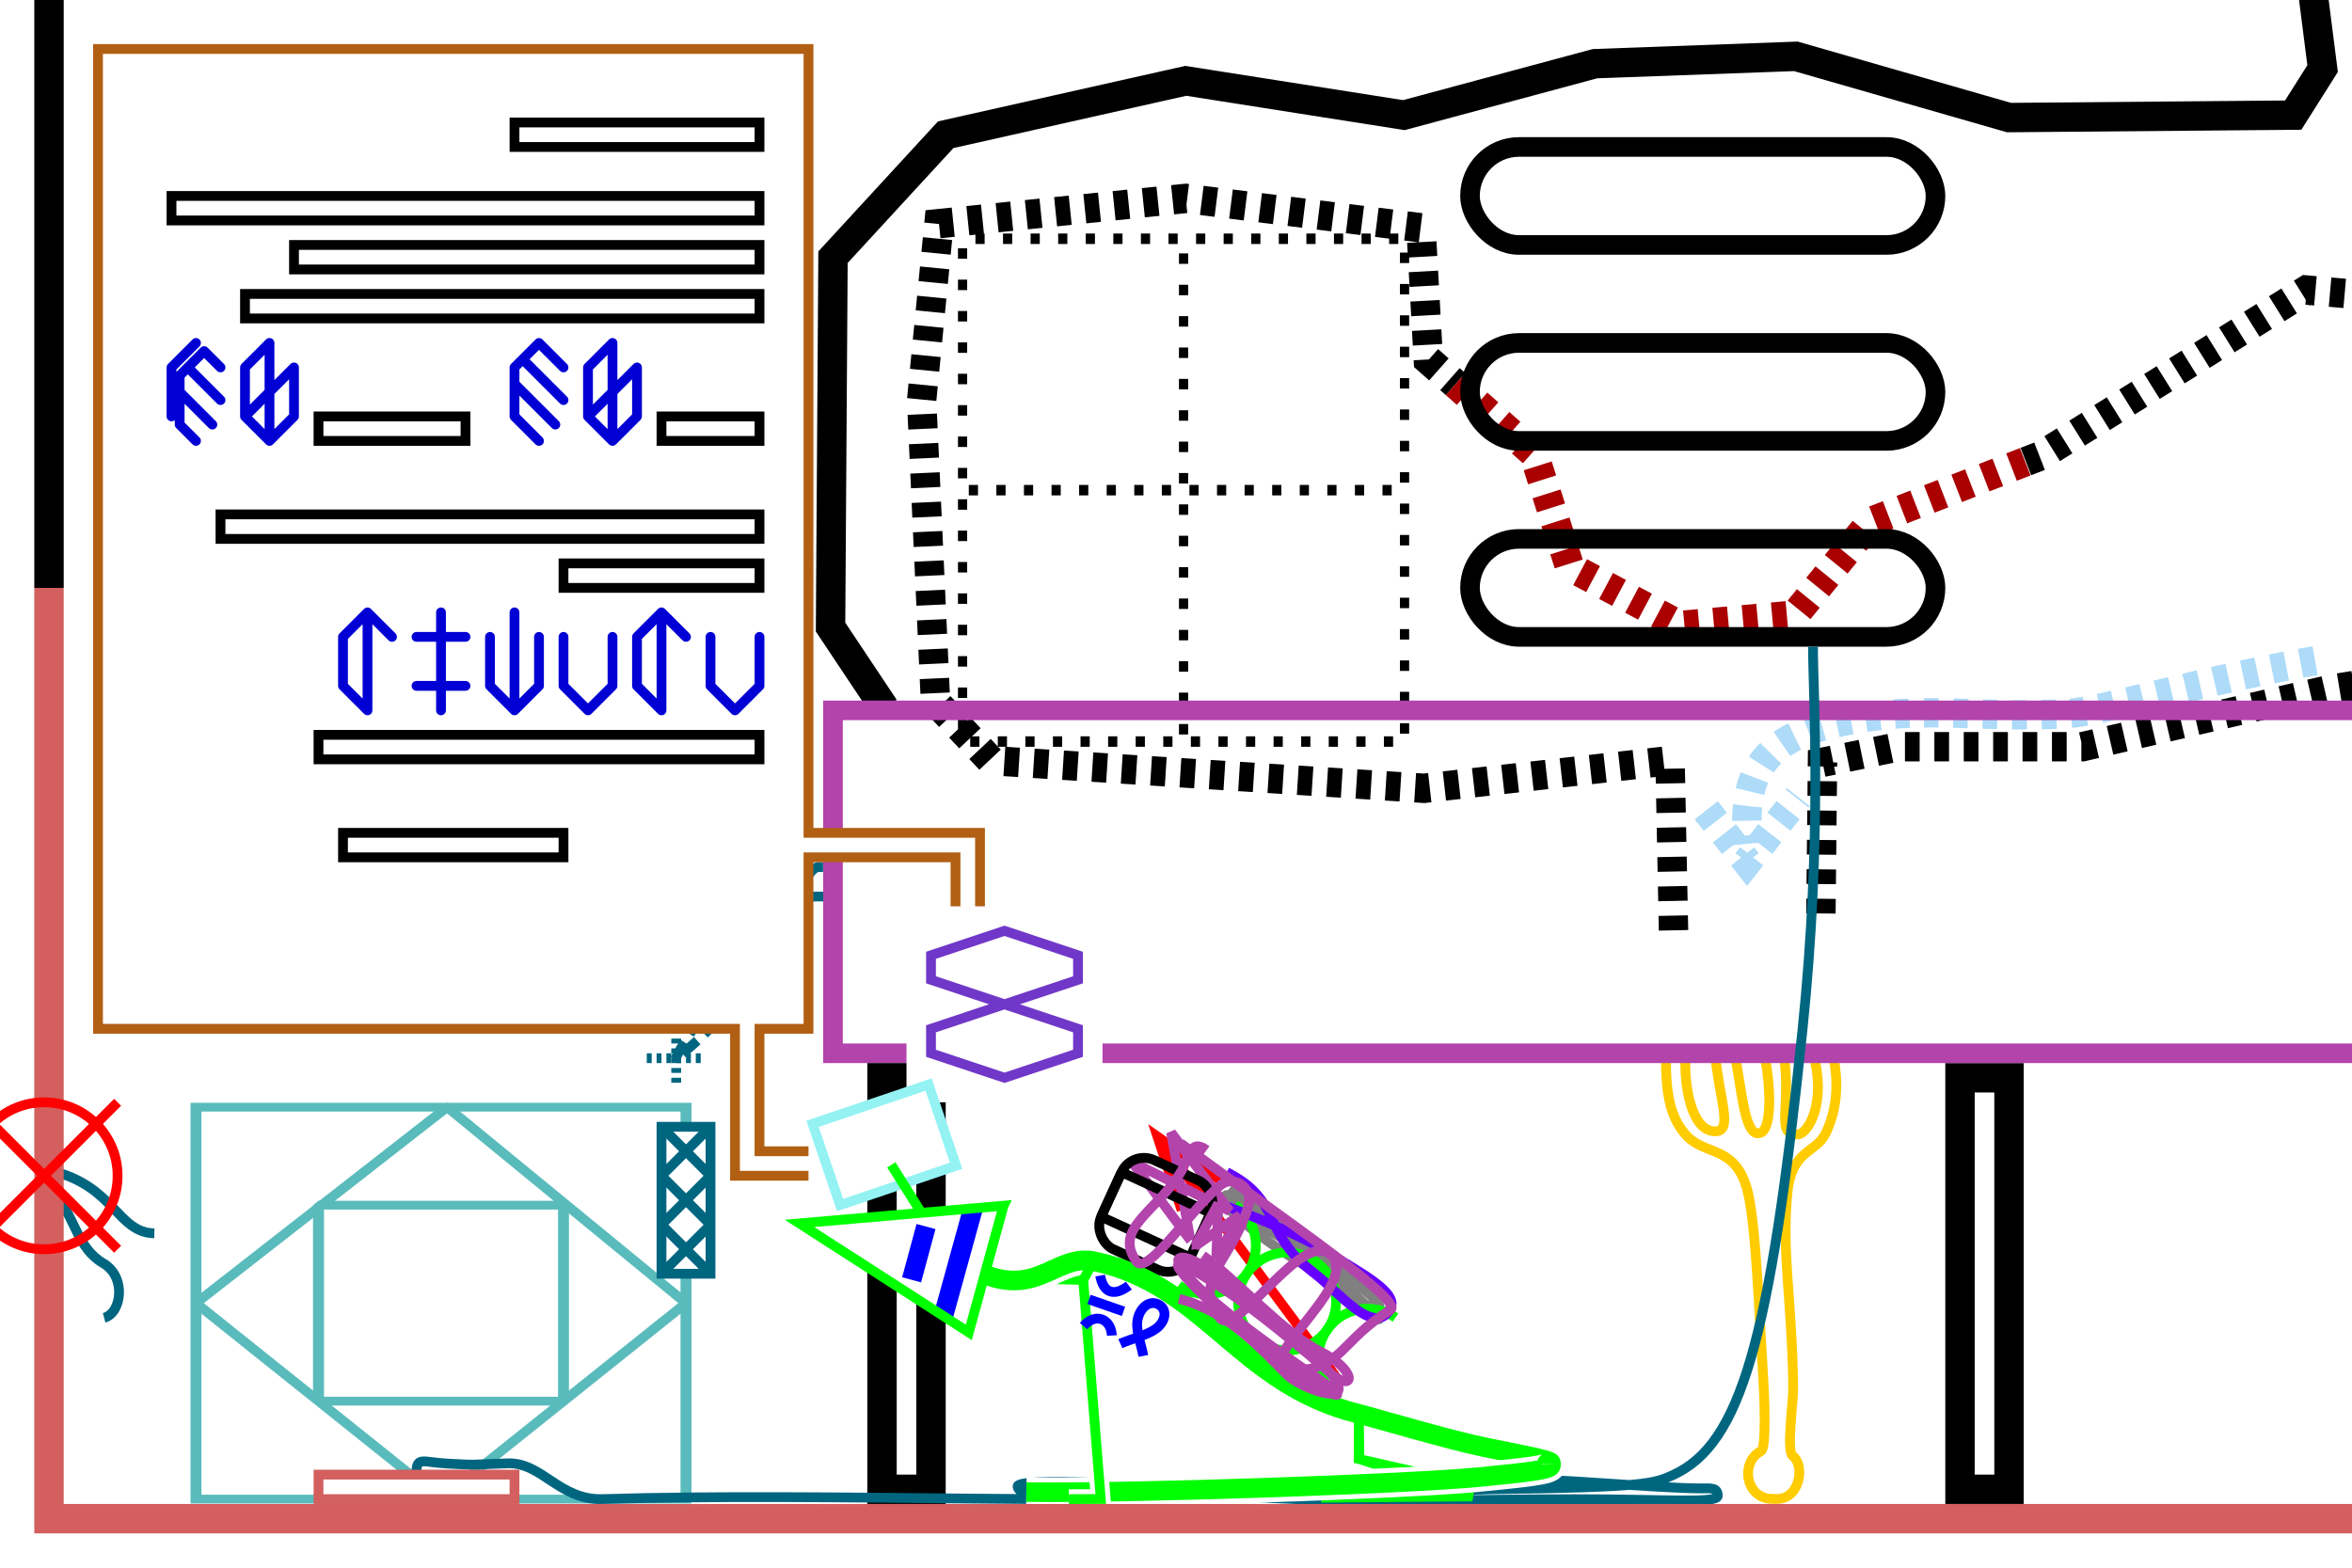 <?xml version="1.0" encoding="UTF-8" standalone="no"?>
<!-- Created with Inkscape (http://www.inkscape.org/) -->

<svg
   xmlns:dc="http://purl.org/dc/elements/1.1/"
   xmlns:cc="http://creativecommons.org/ns#"
   xmlns:rdf="http://www.w3.org/1999/02/22-rdf-syntax-ns#"
   xmlns:svg="http://www.w3.org/2000/svg"
   xmlns="http://www.w3.org/2000/svg"
   xmlns:sodipodi="http://sodipodi.sourceforge.net/DTD/sodipodi-0.dtd"
   xmlns:inkscape="http://www.inkscape.org/namespaces/inkscape"
   width="480"
   height="320"
   id="svg2"
   version="1.1"
   inkscape:version="0.48.2 r9819"
   sodipodi:docname="itnas409.svg"
   inkscape:export-xdpi="90"
   inkscape:export-ydpi="90"
   enable-background="new"
   inkscape:export-filename="itnas409.png">
  <defs
     id="defs4">
    <inkscape:perspective
       sodipodi:type="inkscape:persp3d"
       inkscape:vp_x="0 : 160 : 1"
       inkscape:vp_y="0 : 1000 : 0"
       inkscape:vp_z="480 : 160 : 1"
       inkscape:persp3d-origin="240 : 106.66667 : 1"
       id="perspective8" />
    <filter
       inkscape:collect="always"
       id="filter4054">
      <feBlend
         inkscape:collect="always"
         mode="screen"
         in2="BackgroundImage"
         id="feBlend4056" />
    </filter>
  </defs>
  <sodipodi:namedview
     id="base"
     pagecolor="#ffffff"
     bordercolor="#666666"
     borderopacity="1.0"
     inkscape:pageopacity="1"
     inkscape:pageshadow="2"
     inkscape:zoom="1"
     inkscape:cx="228.30179"
     inkscape:cy="91.923021"
     inkscape:document-units="px"
     inkscape:current-layer="layer5"
     showgrid="false"
     inkscape:snap-nodes="true"
     inkscape:snap-global="true"
     inkscape:snap-grids="true"
     showguides="true"
     inkscape:window-width="1235"
     inkscape:window-height="746"
     inkscape:window-x="-8"
     inkscape:window-y="-8"
     inkscape:window-maximized="1"
     inkscape:snap-midpoints="false">
    <inkscape:grid
       empspacing="5"
       visible="true"
       enabled="true"
       snapvisiblegridlinesonly="true"
       type="xygrid"
       id="grid2816" />
  </sodipodi:namedview>
  <g
     inkscape:groupmode="layer"
     id="layer4"
     inkscape:label="f"
     style="display:inline">
    <path
       style="fill:none;stroke:#000000;stroke-width:6;stroke-linecap:butt;stroke-linejoin:miter;stroke-miterlimit:4;stroke-opacity:1;stroke-dasharray:none;display:inline"
       d="m 410,220 0,84 -10,0 0,-84 z"
       id="path5412"
       inkscape:connector-curvature="0"
       sodipodi:nodetypes="ccccc" />
    <path
       style="color:#000000;fill:none;stroke:#000000;stroke-width:6;stroke-linecap:butt;stroke-linejoin:miter;stroke-miterlimit:4;stroke-opacity:1;stroke-dasharray:none;stroke-dashoffset:0;marker:none;visibility:visible;display:inline;overflow:visible;enable-background:accumulate"
       d="m 180.5,144.5 -11,-16.5 0.5,-75.5 23,-25 49,-11 44.5,7 39,-10.5 41,-1.5 43.5,12.5 58,-0.5 6,-9.5 -6.5,-51"
       id="path3087"
       inkscape:connector-curvature="0"
       sodipodi:nodetypes="cccccccccccc" />
    <path
       sodipodi:nodetypes="ccccssc"
       d="m 346.361,163.031 10.18,12.956 10.457,-13.27 m 108.424,-28.386 c -26.57,4.567 -46.162,10.91 -53.625,11.336 -17.426,0.994 -27.67,-1.529 -42.468,0.972 -15.254,2.578 -24.497,7.272 -22.588,25.571"
       style="color:#000000;fill:none;stroke:#addbf8;stroke-width:6;stroke-linecap:butt;stroke-linejoin:miter;stroke-miterlimit:4;stroke-opacity:1;stroke-dasharray:3, 3;stroke-dashoffset:3;marker:none;visibility:visible;display:inline;overflow:visible;enable-background:accumulate"
       id="path4506-9"
       inkscape:connector-curvature="0" />
    <g
       id="g5124"
       style="color:#000000;fill:none;stroke:#000000;stroke-width:0.208;stroke-linecap:butt;stroke-linejoin:miter;stroke-miterlimit:4;stroke-opacity:1;stroke-dasharray:0.208, 0.416;stroke-dashoffset:0.333;marker:none;visibility:visible;display:inline;overflow:visible;enable-background:accumulate"
       transform="matrix(9.02,0,0,10.263,-931.058,-2106.493)">
      <rect
         y="210"
         x="125"
         height="10"
         width="10"
         id="rect5118"
         style="color:#000000;fill:none;stroke:#000000;stroke-width:0.208;stroke-linecap:butt;stroke-linejoin:miter;stroke-miterlimit:4;stroke-opacity:1;stroke-dasharray:0.208, 0.416;stroke-dashoffset:0.333;marker:none;visibility:visible;display:inline;overflow:visible;enable-background:accumulate" />
      <path
         inkscape:connector-curvature="0"
         id="path5120"
         d="m 130,210 0,10"
         style="color:#000000;fill:none;stroke:#000000;stroke-width:0.208;stroke-linecap:butt;stroke-linejoin:miter;stroke-miterlimit:4;stroke-opacity:1;stroke-dasharray:0.208, 0.416;stroke-dashoffset:0.333;marker:none;visibility:visible;display:inline;overflow:visible;enable-background:accumulate" />
      <path
         inkscape:connector-curvature="0"
         id="path5122"
         d="m 135,215 -10,0"
         style="color:#000000;fill:none;stroke:#000000;stroke-width:0.208;stroke-linecap:butt;stroke-linejoin:miter;stroke-miterlimit:4;stroke-opacity:1;stroke-dasharray:0.208, 0.416;stroke-dashoffset:0.333;marker:none;visibility:visible;display:inline;overflow:visible;enable-background:accumulate" />
    </g>
    <path
       style="color:#000000;fill:none;stroke:#000000;stroke-width:6;stroke-linecap:butt;stroke-linejoin:miter;stroke-miterlimit:4;stroke-opacity:1;stroke-dasharray:3, 3;stroke-dashoffset:0;marker:none;visibility:visible;display:inline;overflow:visible;enable-background:accumulate"
       d="m 975.744,102.744 -87,11.81 -133.992,9.63 -135.008,-3.578 -45,3.756 -99,16.33 -50.772,11.731 -37.477,0 -15.556,3.182 -0.354,33.588 m -30.052,0.707 -0.707,-34.648 -50.205,5.657 -88.388,-5.657 L 190.919,143.23 188.09,81.712 191.626,45.65 242,40.5 l 48,6 1.5,27 5.553,4.907 m 116.387,15.8 3.046,-1.181 54.258,-33.822 27,2.393 22.734,0.09 0.909,-5.416 1.292,-28.058 -0.701,-21.026 -3.984,0 -0.004,-4.004 -23.734,0 -6.734,-64.796 2.121,-82.731"
       id="path5363"
       inkscape:connector-curvature="0"
       sodipodi:nodetypes="cccccccccccccccccccccccccccccccccc" />
    <path
       style="color:#000000;fill:none;stroke:#ffcc00;stroke-width:2;stroke-linecap:butt;stroke-linejoin:miter;stroke-miterlimit:4;stroke-opacity:1;stroke-dasharray:none;stroke-dashoffset:0;marker:none;visibility:visible;display:inline;overflow:visible;enable-background:accumulate"
       d="m 364,215 c 1.7,10.789 -1.887,16.992 3.001,16.531 C 369.045,231.339 372.842,224.965 370,215"
       id="path4029"
       inkscape:connector-curvature="0" />
    <path
       style="color:#000000;fill:none;stroke:#ffcc00;stroke-width:2;stroke-linecap:butt;stroke-linejoin:miter;stroke-miterlimit:4;stroke-opacity:1;stroke-dasharray:none;stroke-dashoffset:0;marker:none;visibility:visible;display:inline;overflow:visible;enable-background:accumulate"
       d="m 360,215 c 1.226,5.301 2.031,16.255 -1.174,16.345 C 356.002,231.425 355.5,222.707 354,215"
       id="path4027"
       inkscape:connector-curvature="0" />
    <path
       style="color:#000000;fill:none;stroke:#ffcc00;stroke-width:2;stroke-linecap:butt;stroke-linejoin:miter;stroke-miterlimit:4;stroke-opacity:1;stroke-dasharray:none;stroke-dashoffset:0;marker:none;visibility:visible;display:inline;overflow:visible;enable-background:accumulate"
       d="m 344,215 c -0.414,6.702 1.188,15.679 5.84,15.929 4.027,0.216 1.071,-6.22 0.16,-15.929"
       id="path4025"
       inkscape:connector-curvature="0" />
    <path
       style="color:#000000;fill:none;stroke:#ffcc00;stroke-width:2;stroke-linecap:butt;stroke-linejoin:miter;stroke-miterlimit:4;stroke-opacity:1;stroke-dasharray:none;stroke-dashoffset:0;marker:none;visibility:visible;display:inline;overflow:visible;enable-background:accumulate"
       d="m 340,215 c -0.118,8.124 0.81,12.849 3.899,16.49 4.138,4.877 10.957,1.721 13.101,13.26 1.416,7.618 1.919,21.668 2.828,36.207 0.24,3.84 0.703,14.646 -0.423,15.232 -4.448,2.313 -3.102,10.035 2.578,9.761 5.468,0.572 6.426,-6.97 3.886,-8.755 -1.366,-0.96 0.144,-11.02 0.094,-14.196 -0.285,-18.102 -2.347,-26.987 -1.212,-39.249 0.861,-9.308 5.821,-8.188 7.864,-12.473 2.049,-4.297 2.886,-9.682 1.386,-16.277"
       id="path4023"
       inkscape:connector-curvature="0"
       sodipodi:nodetypes="csssscscscc" />
    <rect
       style="color:#000000;fill:none;stroke:#b344ac;stroke-width:4;stroke-linecap:butt;stroke-linejoin:miter;stroke-miterlimit:4;stroke-opacity:1;stroke-dasharray:none;stroke-dashoffset:0;marker:none;visibility:visible;display:inline;overflow:visible;enable-background:accumulate"
       id="rect3458"
       width="315"
       height="70"
       x="170"
       y="145" />
    <path
       sodipodi:nodetypes="ccccccc"
       inkscape:connector-curvature="0"
       id="path3035"
       d="M 297.053,78.407 313,92.5 l 7.319,23.153 22.627,12.021 23.335,-2.121 15.556,-19.092 31.603,-12.254"
       style="color:#000000;fill:none;stroke:#aa0000;stroke-width:6;stroke-linecap:butt;stroke-linejoin:miter;stroke-miterlimit:4;stroke-opacity:1;stroke-dasharray:3, 3;stroke-dashoffset:0;marker:none;visibility:visible;display:inline;overflow:visible;enable-background:accumulate" />
    <path
       sodipodi:type="arc"
       style="color:#000000;fill:none;stroke:#ffcc00;stroke-width:2;stroke-linecap:butt;stroke-linejoin:miter;stroke-miterlimit:4;stroke-opacity:1;stroke-dasharray:none;stroke-dashoffset:0;marker:none;visibility:visible;display:inline;overflow:visible;filter:url(#filter4054);enable-background:accumulate"
       id="path3998"
       sodipodi:cx="362.5"
       sodipodi:cy="299.5"
       sodipodi:rx="5"
       sodipodi:ry="5"
       d="m 367.5,299.5 a 5,5 0 1 1 -10,0 5,5 0 1 1 10,0 z"
       transform="matrix(0.5,0,0,0.5,180.855,150.929)" />
    <path
       sodipodi:nodetypes="ccccc"
       inkscape:connector-curvature="0"
       id="path5414"
       d="m 190,220 0,84 -10,0 0,-84 z"
       style="fill:none;stroke:#000000;stroke-width:6;stroke-linecap:butt;stroke-linejoin:miter;stroke-miterlimit:4;stroke-opacity:1;stroke-dasharray:none;display:inline" />
    <rect
       style="color:#000000;fill:none;stroke:#000000;stroke-width:4;stroke-linecap:butt;stroke-linejoin:miter;stroke-miterlimit:4;stroke-opacity:1;stroke-dasharray:none;stroke-dashoffset:0;marker:none;visibility:visible;display:inline;overflow:visible;enable-background:accumulate"
       id="rect4069"
       width="95"
       height="20"
       x="300"
       y="30"
       ry="10" />
    <rect
       ry="10"
       y="70"
       x="300"
       height="20"
       width="95"
       id="rect4071"
       style="color:#000000;fill:none;stroke:#000000;stroke-width:4;stroke-linecap:butt;stroke-linejoin:miter;stroke-miterlimit:4;stroke-opacity:1;stroke-dasharray:none;stroke-dashoffset:0;marker:none;visibility:visible;display:inline;overflow:visible;enable-background:accumulate" />
    <rect
       style="color:#000000;fill:none;stroke:#000000;stroke-width:4;stroke-linecap:butt;stroke-linejoin:miter;stroke-miterlimit:4;stroke-opacity:1;stroke-dasharray:none;stroke-dashoffset:0;marker:none;visibility:visible;display:inline;overflow:visible;enable-background:accumulate"
       id="rect4073"
       width="95"
       height="20"
       x="300"
       y="110"
       ry="10" />
  </g>
  <g
     inkscape:label="Layer 1"
     inkscape:groupmode="layer"
     id="layer1"
     style="display:inline">
    <path
       style="color:#000000;fill:none;stroke:#006680;stroke-width:2;stroke-linecap:butt;stroke-linejoin:miter;stroke-miterlimit:4;stroke-opacity:1;stroke-dasharray:4, 2;stroke-dashoffset:0;marker:none;visibility:visible;display:inline;overflow:visible;enable-background:accumulate"
       d="m 137.75,216.25 c 2.074,-4.22 6.073,-10 10.26,-14.664 5.303,-5.907 10.247,-3.863 11.123,-7.434 1.245,-5.072 5.114,-17.155 7.867,-17.153 C 167.322,177 168,177 168,177"
       id="path4389"
       inkscape:connector-curvature="0"
       sodipodi:nodetypes="csssc" />
    <g
       style="display:inline"
       id="g5142"
       transform="matrix(2.5,0,0,2,-835,-154)">
      <rect
         y="200"
         x="360"
         height="20"
         width="20"
         id="rect5063"
         style="color:#000000;fill:none;stroke:#59bbbc;stroke-width:0.894;stroke-linecap:butt;stroke-linejoin:bevel;stroke-miterlimit:4;stroke-opacity:1;stroke-dasharray:none;stroke-dashoffset:0;marker:none;visibility:visible;display:inline;overflow:visible;enable-background:accumulate" />
      <path
         inkscape:connector-curvature="0"
         id="path5065-9"
         d="m 370.5,190 -20.5,20 20,20 20,-20 -19.5,-20 z"
         style="fill:none;stroke:#59bbbc;stroke-width:0.894;stroke-linecap:butt;stroke-linejoin:bevel;stroke-miterlimit:4;stroke-opacity:1;stroke-dasharray:none;display:inline" />
      <rect
         y="190"
         x="350"
         height="40"
         width="40"
         id="rect5089"
         style="color:#000000;fill:none;stroke:#59bbbc;stroke-width:0.894;stroke-linecap:butt;stroke-linejoin:miter;stroke-miterlimit:4;stroke-opacity:1;stroke-dasharray:none;stroke-dashoffset:0;marker:none;visibility:visible;display:inline;overflow:visible;enable-background:accumulate" />
    </g>
    <path
       style="color:#000000;fill:none;stroke:#006680;stroke-width:2;stroke-linecap:butt;stroke-linejoin:bevel;stroke-miterlimit:4;stroke-opacity:1;stroke-dasharray:none;stroke-dashoffset:0;marker:none;visibility:visible;display:inline;overflow:visible;enable-background:accumulate"
       d="m 370,132 c 0,10 1.984,38.352 -2.161,78.374 -6.585,63.581 -12.644,84.297 -26.292,90.656 -3.996,1.862 -5.871,2.532 -36.966,2.965 -5.149,0.072 -7.08,0.653 -7.08,-1.26 0,-1.652 3.716,-0.948 8.107,-0.965 11.676,-0.043 32.565,2.046 41.725,2.046 1.789,0 3.233,-0.239 3.229,1.512 -0.003,1.614 -10.266,0.687 -29.196,0.687 -24.157,0 -59.105,1.341 -78.401,-1.823 -7.956,-1.305 -35.354,-2.648 -35.287,-0.805 C 207.851,308.188 239.321,301.381 239,305 c -0.216,2.44 -71.831,-0.393 -116.005,1 -8.855,0.279 -12.33,-7.551 -19.424,-7.299 -8.937,0.318 -5.779,0.371 -12.208,0.053 C 86.29,298.505 84.922,297.166 85,300.75"
       id="path4077"
       inkscape:connector-curvature="0"
       sodipodi:nodetypes="sssssssssssssssc" />
    <path
       style="color:#000000;fill:#ffffff;stroke:#d35f5f;stroke-width:2;stroke-linecap:butt;stroke-linejoin:miter;stroke-miterlimit:4;stroke-opacity:1;stroke-dashoffset:0;marker:none;visibility:visible;display:inline;overflow:visible;enable-background:accumulate"
       d="m 65,301 40,0 0,5 -40,0 z"
       id="rect4094"
       inkscape:connector-curvature="0"
       sodipodi:nodetypes="ccccc" />
    <path
       style="color:#000000;fill:none;stroke:#006680;stroke-width:2;stroke-linecap:butt;stroke-linejoin:bevel;stroke-miterlimit:4;stroke-opacity:1;stroke-dasharray:none;stroke-dashoffset:0;marker:none;visibility:visible;display:inline;overflow:visible;enable-background:accumulate"
       d="m 10.5,239 c 12.856,3.076 13.444,12.611 21,12.75"
       id="path4127"
       inkscape:connector-curvature="0"
       sodipodi:nodetypes="cc" />
    <path
       style="color:#000000;fill:none;stroke:#006680;stroke-width:2;stroke-linecap:butt;stroke-linejoin:bevel;stroke-miterlimit:4;stroke-opacity:1;stroke-dasharray:none;stroke-dashoffset:0;marker:none;visibility:visible;display:inline;overflow:visible;enable-background:accumulate"
       d="m 12,245 c 3.186,3.436 3.813,9.803 9.065,12.86 4.802,2.795 3.746,10.191 0.185,11.14"
       id="path4135"
       inkscape:connector-curvature="0"
       sodipodi:nodetypes="csc" />
    <g
       style="display:inline"
       id="g4159"
       transform="matrix(-0.711,-0.704,0.704,-0.711,324.993,595.261)">
      <path
         style="color:#000000;fill:none;stroke:#ff0101;stroke-width:2;stroke-linecap:butt;stroke-linejoin:miter;stroke-miterlimit:4;stroke-opacity:1;stroke-dasharray:none;stroke-dashoffset:0;marker:none;visibility:visible;display:inline;overflow:visible;enable-background:accumulate"
         d="m 318.493,195.556 -60.451,-9.224"
         id="path5387"
         inkscape:connector-curvature="0" />
      <path
         id="path4679-3"
         d="m 304.419,188.351 14.074,7.205 -15.583,2.68"
         style="color:#000000;fill:none;stroke:#ff0101;stroke-width:2;stroke-linecap:butt;stroke-linejoin:miter;stroke-miterlimit:4;stroke-opacity:1;stroke-dasharray:none;stroke-dashoffset:0;marker:none;visibility:visible;display:inline;overflow:visible;enable-background:accumulate"
         inkscape:connector-curvature="0" />
    </g>
    <path
       sodipodi:nodetypes="cssssssc"
       inkscape:connector-curvature="0"
       id="path8173"
       d="m 249.312,245.323 c 10.495,10.661 19.488,13.354 28.357,21.059 8.659,7.524 0.765,-0.776 -8.852,-9.02 -3.667,-3.144 -13.268,-7.519 -16.689,-11.006 -2.436,-2.483 -3.022,-3.513 0.789,-0.896 11.919,8.186 8.042,7.368 15.286,13.21 8.874,7.156 13.001,9.658 13.328,7.976 0.332,-1.709 -21.494,-17.389 -30.38,-24.4"
       style="color:#000000;fill:none;stroke:#808080;stroke-width:2;stroke-linecap:butt;stroke-linejoin:miter;stroke-miterlimit:4;stroke-opacity:1;stroke-dasharray:none;stroke-dashoffset:0;marker:none;visibility:visible;display:inline;overflow:visible;enable-background:accumulate" />
    <g
       style="display:inline"
       id="g4662"
       transform="matrix(0.574,-0.819,0.819,0.574,-1048.908,-6.294)">
      <path
         sodipodi:open="true"
         sodipodi:end="7.8539816"
         sodipodi:start="4.712389"
         d="M 5,620 C 7.761,620 10,622.239 10,625 c -10e-8,2.761 -2.239,5 -5,5"
         sodipodi:ry="5"
         sodipodi:rx="5"
         sodipodi:cy="625"
         sodipodi:cx="5"
         id="path4545"
         style="color:#000000;fill:none;stroke:#00ff00;stroke-width:1;stroke-linecap:butt;stroke-linejoin:miter;stroke-miterlimit:4;stroke-opacity:1;stroke-dasharray:none;stroke-dashoffset:0;marker:none;visibility:visible;display:inline;overflow:visible;enable-background:accumulate"
         sodipodi:type="arc"
         transform="matrix(0,2,-2,0,1780,1200)" />
      <path
         transform="matrix(0,2,-2,0,1780,1220)"
         sodipodi:type="arc"
         style="color:#000000;fill:none;stroke:#00ff00;stroke-width:1;stroke-linecap:butt;stroke-linejoin:miter;stroke-miterlimit:4;stroke-opacity:1;stroke-dasharray:none;stroke-dashoffset:0;marker:none;visibility:visible;display:inline;overflow:visible;enable-background:accumulate"
         id="path4547"
         sodipodi:cx="5"
         sodipodi:cy="625"
         sodipodi:rx="5"
         sodipodi:ry="5"
         d="m 10,625 c 0,2.761 -2.239,5 -5,5 -2.761,0 -5,-2.239 -5,-5 0,-2.761 2.239,-5 5,-5 2.761,0 5,2.239 5,5 z" />
      <path
         sodipodi:open="true"
         sodipodi:end="4.712389"
         sodipodi:start="1.5707963"
         d="M 5,630 C 2.239,630 7.3992065e-8,627.761 0,625 c -7.3992064e-8,-2.761 2.239,-5 5,-5 0,0 1e-7,0 2e-7,0"
         sodipodi:ry="5"
         sodipodi:rx="5"
         sodipodi:cy="625"
         sodipodi:cx="5"
         id="path4549"
         style="color:#000000;fill:none;stroke:#00ff00;stroke-width:1;stroke-linecap:butt;stroke-linejoin:miter;stroke-miterlimit:4;stroke-opacity:1;stroke-dasharray:none;stroke-dashoffset:0;marker:none;visibility:visible;display:inline;overflow:visible;enable-background:accumulate"
         sodipodi:type="arc"
         transform="matrix(0,2,-2,0,1780,1240)" />
    </g>
    <path
       sodipodi:nodetypes="sssss"
       inkscape:connector-curvature="0"
       id="path4161"
       d="m 249.223,245.802 c 4.887,1.891 15.26,5.761 21.538,9.707 6.945,4.365 14.807,8.296 12.967,11.655 -3.212,5.865 -10.544,-3.476 -15.31,-7.102 -11.43,-8.694 -6.39,-14.85 -18.056,-20.791"
       style="color:#000000;fill:none;stroke:#6600ff;stroke-width:2;stroke-linecap:butt;stroke-linejoin:bevel;stroke-miterlimit:4;stroke-opacity:1;stroke-dasharray:none;stroke-dashoffset:0;marker:none;visibility:visible;display:inline;overflow:visible;enable-background:accumulate" />
    <path
       sodipodi:nodetypes="ccccc"
       id="path10281-7"
       d="m 242.95,253.176 -11.963,-16.028 19.977,10.047 -11.963,-16.028 3.949,22.009 z"
       style="color:#000000;fill:none;stroke:#b344ac;stroke-width:2;stroke-linecap:butt;stroke-linejoin:bevel;stroke-miterlimit:4;stroke-opacity:1;stroke-dasharray:none;stroke-dashoffset:0;marker:none;visibility:visible;display:inline;overflow:visible;enable-background:accumulate"
       inkscape:connector-curvature="0" />
    <g
       transform="matrix(-0.417,0.909,0.909,0.417,182.363,52.875)"
       style="color:#000000;fill:none;stroke:#000000;stroke-width:2;stroke-linecap:butt;stroke-linejoin:bevel;stroke-miterlimit:4;stroke-opacity:1;stroke-dasharray:none;stroke-dashoffset:0;marker:none;visibility:visible;display:inline;overflow:visible;enable-background:accumulate"
       id="g3151">
      <rect
         style="color:#000000;fill:none;stroke:#000000;stroke-width:2;stroke-linecap:butt;stroke-linejoin:bevel;stroke-miterlimit:4;stroke-opacity:1;stroke-dasharray:none;stroke-dashoffset:0;marker:none;visibility:visible;display:inline;overflow:visible;enable-background:accumulate"
         id="rect3126"
         width="10"
         height="20"
         x="150"
         y="120" />
      <rect
         style="color:#000000;fill:none;stroke:#000000;stroke-width:2;stroke-linecap:butt;stroke-linejoin:bevel;stroke-miterlimit:4;stroke-opacity:1;stroke-dasharray:none;stroke-dashoffset:0;marker:none;visibility:visible;display:inline;overflow:visible;enable-background:accumulate"
         id="rect3128"
         width="20"
         height="20"
         x="145"
         y="120"
         ry="5" />
    </g>
    <path
       sodipodi:nodetypes="ccccc"
       id="path10281-17"
       d="m 243.836,254.419 4.798,-8.774 -0.412,11.173 4.798,-8.774 -9.185,6.374 z"
       style="color:#000000;fill:none;stroke:#b344ac;stroke-width:2;stroke-linecap:butt;stroke-linejoin:bevel;stroke-miterlimit:4;stroke-opacity:1;stroke-dasharray:none;stroke-dashoffset:0;marker:none;visibility:visible;display:inline;overflow:visible;enable-background:accumulate"
       inkscape:connector-curvature="0" />
    <path
       sodipodi:nodetypes="ccccc"
       d="m 225,225 -40,0 0,-40 40,0 z"
       style="color:#000000;fill:#ffffff;stroke:none;stroke-width:4;marker:none;visibility:visible;display:inline;overflow:visible;enable-background:accumulate"
       id="path7056"
       inkscape:connector-curvature="0" />
    <rect
       style="color:#000000;fill:#ffffff;stroke:#94f2f3;stroke-width:2;stroke-linecap:butt;stroke-linejoin:miter;stroke-miterlimit:4;stroke-opacity:1;stroke-dasharray:none;stroke-dashoffset:0;marker:none;visibility:visible;display:inline;overflow:visible;enable-background:accumulate"
       id="rect3256"
       width="25"
       height="17.5"
       x="-108.413"
       y="-288.015"
       transform="matrix(-0.947,0.321,-0.321,-0.947,0,0)" />
    <g
       transform="matrix(0.664,-0.748,0.748,0.664,-29.95,349.259)"
       id="g2902">
      <path
         style="fill:none;stroke:#00ff00;stroke-width:2px;stroke-linecap:butt;stroke-linejoin:miter;stroke-opacity:1"
         d="m 236.803,128.254 -4.477,0.942 -15.929,-18.907 7.576,-25.885"
         id="path10402-6-4-8" />
      <path
         id="path6970"
         d="m 220.158,114.177 c 4.165,10.342 12.839,7.648 16.639,14.357"
         style="fill:none;stroke:#ffffff;stroke-width:6;stroke-linecap:butt;stroke-linejoin:miter;stroke-miterlimit:4;stroke-opacity:1;stroke-dasharray:none;marker-start:none;marker-mid:none;marker-end:none"
         inkscape:connector-curvature="0"
         sodipodi:nodetypes="cc" />
      <g
         transform="matrix(0.898,-0.441,0.441,0.898,20.832,147.914)"
         id="g2937">
        <path
           sodipodi:nodetypes="cccc"
           d="m 208.302,56.81 c 0,0 -14.558,-39.165 -14.558,-39.165 l -12.237,39.212 c 0,0 26.794,-0.047 26.794,-0.047 z"
           style="fill:#ffffff;stroke:none"
           id="path4055"
           inkscape:connector-curvature="0" />
        <path
           inkscape:connector-curvature="0"
           style="color:#000000;fill:none;stroke:#0000ff;stroke-width:4;stroke-linecap:butt;stroke-linejoin:bevel;stroke-miterlimit:4;stroke-opacity:1;stroke-dasharray:none;stroke-dashoffset:0;marker:none;visibility:visible;display:inline;overflow:visible;enable-background:accumulate"
           d="m 206.192,50.959 -22.975,0.002"
           id="path3028-1-1" />
        <path
           inkscape:connector-curvature="0"
           style="color:#000000;fill:none;stroke:#0000ff;stroke-width:4;stroke-linecap:butt;stroke-linejoin:bevel;stroke-miterlimit:4;stroke-opacity:1;stroke-dasharray:none;stroke-dashoffset:0;marker:none;visibility:visible;display:inline;overflow:visible;enable-background:accumulate"
           d="m 199.996,42.692 -11.261,0.065"
           id="rect10452-0-7-5-7" />
        <path
           inkscape:connector-curvature="0"
           id="path10399-9-40"
           style="fill:none;stroke:#00ff00;stroke-width:2;stroke-linecap:butt;stroke-linejoin:miter;stroke-miterlimit:4;stroke-opacity:1;stroke-dasharray:none"
           d="m 208.302,56.81 c 0,0 -14.558,-39.165 -14.558,-39.165 l -12.237,39.212 c 0,0 26.794,-0.047 26.794,-0.047 z"
           sodipodi:nodetypes="cccc" />
      </g>
      <path
         style="fill:none;stroke:#00ff00;stroke-width:4;stroke-linecap:butt;stroke-linejoin:miter;stroke-miterlimit:4;stroke-opacity:1;stroke-dasharray:none;marker-start:none;marker-mid:none;marker-end:none"
         d="m 220.158,114.177 c 4.165,10.342 12.839,7.648 16.639,14.357 11.414,20.151 0.784,38.53 12.405,60.765 1.523,2.914 8.432,17.692 12.053,23.917 3.876,6.663 6.998,11.826 6.595,12.238 l -0.25,0.192"
         id="path6960" />
      <path
         inkscape:connector-curvature="0"
         sodipodi:nodetypes="ccccccc"
         d="m 231.404,195.1 20.68,22.885 -9.602,-22.297 6.374,-5.816 -6.468,5.694 11.494,20.87 -22.301,-23.748"
         style="fill:none;stroke:#00ff00;stroke-width:2px;stroke-linecap:butt;stroke-linejoin:miter;stroke-opacity:1"
         id="path10436-7-4" />
      <path
         style="fill:none;stroke:#0000ff;stroke-width:2;stroke-linecap:butt;stroke-linejoin:miter;stroke-miterlimit:4;stroke-opacity:1;stroke-dasharray:none;display:inline"
         d="m 227.698,143.583 c 2.285,1.008 4.739,2.875 7.069,3.398 2.33,0.523 4.494,-0.691 4.118,-2.738 -0.375,-2.047 -2.723,-2.545 -4.864,-1.463 -2.141,1.082 -3.432,3.848 -5.065,5.963"
         id="path3030-6-8"
         sodipodi:nodetypes="czzzc"
         inkscape:connector-curvature="0" />
      <path
         style="fill:none;stroke:#ffffff;stroke-width:6;stroke-linecap:butt;stroke-linejoin:miter;stroke-miterlimit:4;stroke-opacity:1;stroke-dasharray:none;marker-start:none;marker-mid:none;marker-end:none"
         d="m 267.698,225.558 -0.228,0.215 c -0.667,0.628 -4.379,-2.752 -11.555,-9.399 -10.575,-9.795 -49.974,-51.217 -63.594,-67.028"
         id="path2826-1-9" />
      <path
         id="path6962"
         d="m 267.698,225.558 -0.228,0.215 c -0.667,0.628 -4.379,-2.752 -11.555,-9.399 -10.575,-9.795 -49.974,-51.217 -63.594,-67.028"
         style="fill:none;stroke:#00ff00;stroke-width:4;stroke-linecap:butt;stroke-linejoin:miter;stroke-miterlimit:4;stroke-opacity:1;stroke-dasharray:none;marker-start:none;marker-mid:none;marker-end:none" />
      <path
         id="path6968"
         d="m 196.999,156.785 4.345,4.854 9.512,-9.912"
         style="fill:none;stroke:#ffffff;stroke-width:4;stroke-linecap:butt;stroke-linejoin:miter;stroke-miterlimit:4;stroke-opacity:1;stroke-dasharray:none"
         inkscape:connector-curvature="0"
         sodipodi:nodetypes="ccc" />
      <path
         style="fill:none;stroke:#00ff00;stroke-width:2px;stroke-linecap:butt;stroke-linejoin:miter;stroke-opacity:1"
         d="m 196.999,156.785 4.345,4.854 31.031,-32.338 4.429,-1.047"
         id="path6966"
         inkscape:connector-curvature="0"
         sodipodi:nodetypes="cccc" />
      <g
         id="g2942"
         transform="matrix(0.368,-0.156,0.156,0.368,142.904,124.804)"
         style="stroke-width:5;stroke-miterlimit:4;stroke-dasharray:none;display:inline">
        <path
           sodipodi:nodetypes="cc"
           id="rect10452-1-7-4-2-2"
           d="m 206.663,105.195 c -7.914,4.267 -8.113,10.164 -0.176,15.487"
           style="fill:none;stroke:#0000ff;stroke-width:5;stroke-linecap:butt;stroke-linejoin:miter;stroke-miterlimit:4;stroke-opacity:1;stroke-dasharray:none"
           inkscape:connector-curvature="0" />
        <path
           sodipodi:nodetypes="cc"
           id="rect10452-1-4-4-0-7-4"
           d="m 179.489,105.389 c 8.384,3.327 8.299,11.942 0.073,15.237"
           style="fill:none;stroke:#0000ff;stroke-width:5;stroke-linecap:butt;stroke-linejoin:miter;stroke-miterlimit:4;stroke-opacity:1;stroke-dasharray:none"
           inkscape:connector-curvature="0" />
        <path
           id="rect10452-0-7-4-1-5"
           d="m 193.135,122.315 0.177,-18.661"
           style="fill:none;stroke:#0000ff;stroke-width:5;stroke-linecap:butt;stroke-linejoin:bevel;stroke-miterlimit:4;stroke-opacity:1;stroke-dasharray:none"
           inkscape:connector-curvature="0" />
      </g>
    </g>
    <path
       sodipodi:nodetypes="cssssscsssc"
       inkscape:connector-curvature="0"
       id="path5016"
       d="m 240.897,233.347 c 22.158,16.202 45.748,32.293 42.874,34.042 -9.988,6.079 -10.026,12.083 -19.257,12.3 -11.971,0.281 13.843,-17.546 7.073,-23.601 -5.896,-5.273 -19.312,17.369 -22.674,12.888 -5.753,-7.667 2.632,-11.934 5.782,-22.554 1.281,-4.319 -3.028,-6.534 -5.531,-4.557 -2.933,2.316 -6.608,6.872 -9.851,10.545 -3.369,3.815 -6.272,6.677 -7.394,5.083 -4.769,-6.774 4.078,-10.082 9.077,-18.266 1.673,-2.738 1.75,-7.023 5.245,-4.455"
       style="color:#000000;fill:none;stroke:#b344ac;stroke-width:2;stroke-linecap:butt;stroke-linejoin:round;stroke-miterlimit:4;stroke-opacity:1;stroke-dasharray:none;stroke-dashoffset:0;marker:none;visibility:visible;display:inline;overflow:visible;enable-background:accumulate" />
    <path
       sodipodi:nodetypes="csssssssc"
       inkscape:connector-curvature="0"
       id="path4423"
       d="m 245.481,256.289 c 6.407,4.52 16.506,15.818 23.864,19.524 7.913,3.985 7.126,8.734 2.159,4.461 -11.712,-10.076 -17.904,-14.673 -23.546,-18.295 -7.675,-4.927 -11.354,-6.328 -2.105,2.712 18.92,18.493 34.694,24.578 23.095,16.687 -37.221,-25.323 -30.325,-28.246 -21.617,-21.73 44.067,32.974 19.383,25.016 15.398,21.049 -5.273,-5.249 -12.091,-13.058 -22.123,-15.578"
       style="color:#000000;fill:none;stroke:#b344ac;stroke-width:2;stroke-linecap:butt;stroke-linejoin:round;stroke-miterlimit:4;stroke-opacity:1;stroke-dasharray:none;stroke-dashoffset:0;marker:none;visibility:visible;display:inline;overflow:visible;enable-background:accumulate" />
    <g
       transform="matrix(0,1,-1,0,285,55)"
       style="display:inline"
       id="g6785">
      <rect
         transform="matrix(0,-1,1,0,0,0)"
         y="175"
         x="-150"
         height="30"
         width="10"
         id="rect5968"
         style="color:#000000;fill:#ffffff;stroke:#006680;stroke-width:2;stroke-linecap:butt;stroke-linejoin:miter;stroke-miterlimit:4;stroke-opacity:1;stroke-dasharray:none;stroke-dashoffset:0;marker:none;visibility:visible;display:inline;overflow:visible;enable-background:accumulate" />
      <path
         sodipodi:nodetypes="cccccccc"
         inkscape:connector-curvature="0"
         d="m 175,150 10,-10 10,10 10,-10 m 0,10 -10,-10 -10,10 -10,-10"
         style="color:#000000;fill:none;stroke:#006680;stroke-width:2;stroke-linecap:butt;stroke-linejoin:bevel;stroke-miterlimit:4;stroke-opacity:1;stroke-dasharray:none;stroke-dashoffset:0;marker:none;visibility:visible;display:inline;overflow:visible;enable-background:accumulate"
         id="path5990" />
    </g>
    <path
       style="color:#000000;fill:none;stroke:#006680;stroke-width:2;stroke-linecap:butt;stroke-linejoin:miter;stroke-miterlimit:4;stroke-opacity:1;stroke-dasharray:1, 1;stroke-dashoffset:0;marker:none;visibility:visible;display:inline;overflow:visible;enable-background:accumulate"
       d="m 138,210 0,12"
       id="path4393"
       inkscape:connector-curvature="0"
       sodipodi:nodetypes="cc" />
    <path
       style="color:#000000;fill:none;stroke:#006680;stroke-width:2;stroke-linecap:butt;stroke-linejoin:miter;stroke-miterlimit:4;stroke-opacity:1;stroke-dasharray:1, 1;stroke-dashoffset:0;marker:none;visibility:visible;display:inline;overflow:visible;enable-background:accumulate"
       d="m 132,216 12,0"
       id="path4395"
       inkscape:connector-curvature="0"
       sodipodi:nodetypes="cc" />
    <path
       sodipodi:nodetypes="csssc"
       inkscape:connector-curvature="0"
       id="path3873"
       d="m 168,183 c 0,0 -0.678,-3.7e-4 -1,-3.6e-4 -10,3.6e-4 -9.846,5.14 -11.457,10.107 -2.424,7.469 -4.424,10.169 -6.812,12.731 -3.619,3.882 -5.579,6.139 -10.98,10.412"
       style="color:#000000;fill:none;stroke:#006680;stroke-width:2;stroke-linecap:butt;stroke-linejoin:miter;stroke-miterlimit:4;stroke-opacity:1;stroke-dasharray:4, 2;stroke-dashoffset:0;marker:none;visibility:visible;display:inline;overflow:visible;enable-background:accumulate" />
  </g>
  <g
     inkscape:groupmode="layer"
     id="layer3"
     inkscape:label="c"
     style="display:inline">
    <path
       style="color:#000000;fill:none;stroke:#000000;stroke-width:6;stroke-linecap:butt;stroke-linejoin:miter;stroke-miterlimit:4;stroke-opacity:1;stroke-dasharray:none;stroke-dashoffset:0;marker:none;visibility:visible;display:inline;overflow:visible;enable-background:accumulate"
       d="M 10,-20 10,120"
       id="path4059" />
    <path
       style="color:#000000;fill:none;stroke:#d35f5f;stroke-width:6;stroke-linecap:butt;stroke-linejoin:miter;stroke-miterlimit:4;stroke-opacity:1;stroke-dasharray:none;stroke-dashoffset:0;marker:none;visibility:visible;display:inline;overflow:visible;enable-background:accumulate"
       d="m 10,120 0,190 175,0 315,0"
       id="path7571" />
    <g
       id="g3638"
       transform="translate(-396,-597.362)">
      <path
         inkscape:connector-curvature="0"
         d="m 420,822.362 -30,30 m 0,-30 30,30"
         style="fill:none;stroke:#ff0000;stroke-width:2;stroke-linecap:butt;stroke-linejoin:miter;stroke-miterlimit:4;stroke-opacity:1;stroke-dasharray:none"
         id="path3633" />
      <path
         transform="translate(0,732.362)"
         d="m 420,105 c 0,8.284 -6.716,15 -15,15 -8.284,0 -15,-6.716 -15,-15 0,-8.284 6.716,-15 15,-15 8.284,0 15,6.716 15,15 z"
         sodipodi:ry="15"
         sodipodi:rx="15"
         sodipodi:cy="105"
         sodipodi:cx="405"
         id="path3636"
         style="color:#000000;fill:none;stroke:#ff0000;stroke-width:2;stroke-linecap:butt;stroke-linejoin:miter;stroke-miterlimit:4;stroke-opacity:1;stroke-dasharray:none;stroke-dashoffset:0;marker:none;visibility:visible;display:inline;overflow:visible;enable-background:accumulate"
         sodipodi:type="arc" />
    </g>
  </g>
  <g
     inkscape:groupmode="layer"
     id="layer2"
     inkscape:label="s"
     style="display:none"
     sodipodi:insensitive="true">
    <g
       style="stroke:#008000;stroke-width:1;display:inline"
       transform="matrix(0.402,-0.916,0.916,0.402,-509.319,897.449)"
       id="g5081">
      <path
         inkscape:connector-curvature="0"
         id="path5054"
         d="m 856.417,471.298 20.592,43.672"
         style="fill:none;stroke:#008000;stroke-width:1px;stroke-linecap:butt;stroke-linejoin:miter;stroke-opacity:1" />
      <path
         inkscape:connector-curvature="0"
         id="path5052"
         d="m 873.577,477.709 8.842,36.419"
         style="fill:none;stroke:#008000;stroke-width:1px;stroke-linecap:butt;stroke-linejoin:miter;stroke-opacity:1" />
      <path
         inkscape:connector-curvature="0"
         id="path5049"
         d="m 831.654,419.376 24.458,51.683"
         style="fill:none;stroke:#008000;stroke-width:1px;stroke-linecap:butt;stroke-linejoin:miter;stroke-opacity:1" />
      <path
         inkscape:connector-curvature="0"
         id="path5047"
         d="M 879.5,414.125 873,475.75"
         style="fill:none;stroke:#008000;stroke-width:1px;stroke-linecap:butt;stroke-linejoin:miter;stroke-opacity:1" />
      <path
         inkscape:connector-curvature="0"
         id="path5043"
         d="m 868.577,394.897 3.447,18.737"
         style="fill:none;stroke:#008000;stroke-width:1px;stroke-linecap:butt;stroke-linejoin:miter;stroke-opacity:1" />
      <path
         inkscape:connector-curvature="0"
         id="path5079"
         d="m 867.354,389.409 14.023,-21.08"
         style="fill:none;stroke:#008000;stroke-width:1px;stroke-linecap:butt;stroke-linejoin:miter;stroke-opacity:1" />
      <path
         inkscape:connector-curvature="0"
         id="path5077"
         d="m 874.731,412.799 -8.048,-22.616"
         style="fill:none;stroke:#008000;stroke-width:1px;stroke-linecap:butt;stroke-linejoin:miter;stroke-opacity:1" />
      <path
         inkscape:connector-curvature="0"
         id="path5075"
         d="m 890.353,414.658 -15.698,-1.684"
         style="fill:none;stroke:#008000;stroke-width:1px;stroke-linecap:butt;stroke-linejoin:miter;stroke-opacity:1" />
      <path
         inkscape:connector-curvature="0"
         id="path5073"
         d="m 854.045,424.077 20.797,-10.897"
         style="fill:none;stroke:#008000;stroke-width:1px;stroke-linecap:butt;stroke-linejoin:miter;stroke-opacity:1" />
      <path
         inkscape:connector-curvature="0"
         id="path5071"
         d="m 853.984,425.002 -23.455,11.931"
         style="fill:none;stroke:#008000;stroke-width:1px;stroke-linecap:butt;stroke-linejoin:miter;stroke-opacity:1" />
      <path
         inkscape:connector-curvature="0"
         id="path5067"
         d="M 867.989,501.203 856.42,473.338"
         style="fill:none;stroke:#008000;stroke-width:1px;stroke-linecap:butt;stroke-linejoin:miter;stroke-opacity:1"
         sodipodi:nodetypes="cc" />
      <path
         inkscape:connector-curvature="0"
         id="path5064"
         d="m 864.587,479.578 3.327,21.936"
         style="fill:none;stroke:#008000;stroke-width:1px;stroke-linecap:butt;stroke-linejoin:miter;stroke-opacity:1"
         sodipodi:nodetypes="cc" />
      <path
         inkscape:connector-curvature="0"
         id="path5062"
         d="m 865.188,479.338 23.535,-6.672"
         style="fill:none;stroke:#008000;stroke-width:1px;stroke-linecap:butt;stroke-linejoin:miter;stroke-opacity:1"
         sodipodi:nodetypes="cc" />
      <path
         inkscape:connector-curvature="0"
         id="path5060"
         d="m 869.686,502.894 -4.553,-23.141"
         style="fill:none;stroke:#008000;stroke-width:1px;stroke-linecap:butt;stroke-linejoin:miter;stroke-opacity:1"
         sodipodi:nodetypes="cc" />
      <path
         inkscape:connector-curvature="0"
         id="path5056"
         d="m 856.064,474.348 12.346,28.715"
         style="fill:none;stroke:#008000;stroke-width:1px;stroke-linecap:butt;stroke-linejoin:miter;stroke-opacity:1" />
    </g>
  </g>
  <g
     inkscape:groupmode="layer"
     id="layer5"
     inkscape:label="l">
    <path
       sodipodi:nodetypes="ccccccccccccccccc"
       d="m 165,240 -15,0 0,-30 -130,0 0,-200 145,0 0,160 35,0 0,15 -5,0 0,-10 -30,0 0,35 -10,0 0,25 10,0 z"
       style="color:#000000;fill:#ffffff;stroke:none;stroke-width:2;marker:none;visibility:visible;display:inline;overflow:visible;enable-background:accumulate"
       id="path7054"
       inkscape:connector-curvature="0" />
    <path
       inkscape:connector-curvature="0"
       id="rect5133"
       style="color:#000000;fill:none;stroke:#b15f13;stroke-width:2;stroke-linecap:butt;stroke-linejoin:miter;stroke-miterlimit:4;stroke-opacity:1;stroke-dasharray:none;stroke-dashoffset:0;marker:none;visibility:visible;display:inline;overflow:visible;enable-background:accumulate"
       d="m 165,240 -15,0 0,-30 -130,0 0,-200 145,0 0,160 35,0 0,15 m -5,0 0,-10 -30,0 0,35 -10,0 0,25 10,0"
       sodipodi:nodetypes="cccccccccccccccc" />
    <rect
       style="color:#000000;fill:none;stroke:#000000;stroke-width:2;stroke-linecap:butt;stroke-linejoin:miter;stroke-miterlimit:4;stroke-opacity:1;stroke-dasharray:none;stroke-dashoffset:0.75;marker:none;visibility:visible;display:inline;overflow:visible;enable-background:accumulate"
       id="rect4101"
       width="120"
       height="5"
       x="35"
       y="40" />
    <rect
       style="color:#000000;fill:none;stroke:#000000;stroke-width:2;stroke-linecap:butt;stroke-linejoin:miter;stroke-miterlimit:4;stroke-opacity:1;stroke-dasharray:none;stroke-dashoffset:0.75;marker:none;visibility:visible;display:inline;overflow:visible;enable-background:accumulate"
       id="rect4107"
       width="95"
       height="5"
       x="60"
       y="50" />
    <rect
       style="color:#000000;fill:none;stroke:#000000;stroke-width:2;stroke-linecap:butt;stroke-linejoin:miter;stroke-miterlimit:4;stroke-opacity:1;stroke-dasharray:none;stroke-dashoffset:0.75;marker:none;visibility:visible;display:inline;overflow:visible;enable-background:accumulate"
       id="rect4109"
       width="105"
       height="5"
       x="50"
       y="60" />
    <rect
       style="color:#000000;fill:none;stroke:#000000;stroke-width:2;stroke-linecap:butt;stroke-linejoin:miter;stroke-miterlimit:4;stroke-opacity:1;stroke-dasharray:none;stroke-dashoffset:0.75;marker:none;visibility:visible;display:inline;overflow:visible;enable-background:accumulate"
       id="rect4111"
       width="20"
       height="5"
       x="135"
       y="85" />
    <path
       id="path3293"
       style="fill:none;stroke:#0000d4;stroke-width:2;stroke-linecap:round;stroke-linejoin:round;stroke-miterlimit:4;stroke-opacity:1;stroke-dasharray:none;display:inline"
       d="m 105,125 0,20 m -5,-15 0,10 5,5 5,-5 0,-10"
       inkscape:connector-curvature="0"
       sodipodi:nodetypes="ccccccc" />
    <path
       id="path3299"
       style="fill:none;stroke:#0000d4;stroke-width:2;stroke-linecap:round;stroke-linejoin:round;stroke-miterlimit:4;stroke-opacity:1;stroke-dasharray:none;display:inline"
       d="m 95,140 -10,0 m 10,-10 -10,0 m 5,-5 0,20"
       inkscape:connector-curvature="0"
       sodipodi:nodetypes="cccccc" />
    <path
       id="path3305"
       style="fill:none;stroke:#0000d4;stroke-width:2;stroke-linecap:round;stroke-linejoin:round;stroke-miterlimit:4;stroke-opacity:1;stroke-dasharray:none;display:inline"
       d="m 135,125 0,20 -5,-5 0,-10 5,-5 5,5"
       inkscape:connector-curvature="0"
       sodipodi:nodetypes="cccccc" />
    <path
       id="path3293-1"
       style="fill:none;stroke:#0000d4;stroke-width:2;stroke-linecap:round;stroke-linejoin:round;stroke-miterlimit:4;stroke-opacity:1;stroke-dasharray:none;display:inline"
       d="m 145,130 0,10 5,5 5,-5 0,-10"
       inkscape:connector-curvature="0"
       sodipodi:nodetypes="ccccc" />
    <path
       inkscape:connector-curvature="0"
       d="m 75,125 0,20 -5,-5 0,-10 5,-5 5,5"
       style="fill:none;stroke:#0000d4;stroke-width:2;stroke-linecap:round;stroke-linejoin:round;stroke-miterlimit:4;stroke-opacity:1;stroke-dasharray:none;display:inline"
       id="path4150"
       sodipodi:nodetypes="cccccc" />
    <rect
       y="25"
       x="105"
       height="5"
       width="50"
       id="rect4152"
       style="color:#000000;fill:none;stroke:#000000;stroke-width:2;stroke-linecap:butt;stroke-linejoin:miter;stroke-miterlimit:4;stroke-opacity:1;stroke-dasharray:none;stroke-dashoffset:0.75;marker:none;visibility:visible;display:inline;overflow:visible;enable-background:accumulate" />
    <path
       sodipodi:nodetypes="ccccc"
       inkscape:connector-curvature="0"
       d="m 115,130 0,10 5,5 5,-5 0,-10"
       style="fill:none;stroke:#0000d4;stroke-width:2;stroke-linecap:round;stroke-linejoin:round;stroke-miterlimit:4;stroke-opacity:1;stroke-dasharray:none;display:inline"
       id="path4156" />
    <path
       id="path6529"
       style="color:#000000;fill:none;stroke:#0000d4;stroke-width:2;stroke-linecap:round;stroke-linejoin:round;stroke-miterlimit:4;stroke-opacity:1;stroke-dasharray:none;stroke-dashoffset:0;marker:none;visibility:visible;display:inline;overflow:visible;enable-background:accumulate"
       d="M 106.667,73.333 115,81.667 m -10,-3.333 8.333,8.333 M 110,90 l -5,-5 0,-10 5,-5 5,5"
       inkscape:connector-curvature="0" />
    <path
       style="color:#000000;fill:none;stroke:#0000d4;stroke-width:2;stroke-linecap:round;stroke-linejoin:round;stroke-miterlimit:4;stroke-opacity:1;stroke-dasharray:none;stroke-dashoffset:0;marker:none;visibility:visible;display:inline;overflow:visible;enable-background:accumulate"
       d="m 125,90 0,-20 -5,5 0,10 5,5 5,-5 0,-10 -10,10"
       id="path6533"
       inkscape:connector-curvature="0"
       sodipodi:nodetypes="cccccccc" />
    <path
       id="path6551"
       style="color:#000000;fill:none;stroke:#0000d4;stroke-width:2;stroke-linecap:round;stroke-linejoin:round;stroke-miterlimit:4;stroke-opacity:1;stroke-dasharray:none;stroke-dashoffset:0;marker:none;visibility:visible;display:inline;overflow:visible;enable-background:accumulate"
       d="m 40,70 -5,5 0,10 M 38.333,75 45,81.667 M 36.667,80 43.333,86.667 M 40,90 l -3.333,-3.333 0,-10 5,-5 L 45,75"
       inkscape:connector-curvature="0" />
    <path
       sodipodi:nodetypes="cccccccc"
       inkscape:connector-curvature="0"
       id="path3173"
       d="m 55,90 0,-20 -5,5 0,10 5,5 5,-5 0,-10 -10,10"
       style="color:#000000;fill:none;stroke:#0000d4;stroke-width:2;stroke-linecap:round;stroke-linejoin:round;stroke-miterlimit:4;stroke-opacity:1;stroke-dasharray:none;stroke-dashoffset:0;marker:none;visibility:visible;display:inline;overflow:visible;enable-background:accumulate" />
    <rect
       y="105"
       x="45"
       height="5"
       width="110"
       id="rect3947"
       style="color:#000000;fill:none;stroke:#000000;stroke-width:2;stroke-linecap:butt;stroke-linejoin:miter;stroke-miterlimit:4;stroke-opacity:1;stroke-dasharray:none;stroke-dashoffset:0.75;marker:none;visibility:visible;display:inline;overflow:visible;enable-background:accumulate" />
    <rect
       y="115"
       x="115"
       height="5"
       width="40"
       id="rect3951"
       style="color:#000000;fill:none;stroke:#000000;stroke-width:2;stroke-linecap:butt;stroke-linejoin:miter;stroke-miterlimit:4;stroke-opacity:1;stroke-dasharray:none;stroke-dashoffset:0.75;marker:none;visibility:visible;display:inline;overflow:visible;enable-background:accumulate" />
    <rect
       y="85"
       x="65"
       height="5"
       width="30"
       id="rect3953"
       style="color:#000000;fill:none;stroke:#000000;stroke-width:2;stroke-linecap:butt;stroke-linejoin:miter;stroke-miterlimit:4;stroke-opacity:1;stroke-dasharray:none;stroke-dashoffset:0.75;marker:none;visibility:visible;display:inline;overflow:visible;enable-background:accumulate" />
    <rect
       style="color:#000000;fill:none;stroke:#000000;stroke-width:2;stroke-linecap:butt;stroke-linejoin:miter;stroke-miterlimit:4;stroke-opacity:1;stroke-dasharray:none;stroke-dashoffset:0.75;marker:none;visibility:visible;display:inline;overflow:visible;enable-background:accumulate"
       id="rect3955"
       width="90"
       height="5"
       x="65"
       y="150" />
    <rect
       style="color:#000000;fill:none;stroke:#000000;stroke-width:2;stroke-linecap:butt;stroke-linejoin:miter;stroke-miterlimit:4;stroke-opacity:1;stroke-dasharray:none;stroke-dashoffset:0.75;marker:none;visibility:visible;display:inline;overflow:visible;enable-background:accumulate"
       id="rect3957"
       width="45"
       height="5"
       x="70"
       y="170" />
    <path
       inkscape:connector-curvature="0"
       id="path4154"
       style="color:#000000;fill:none;stroke:#7137c8;stroke-width:2;stroke-linecap:butt;stroke-linejoin:miter;stroke-miterlimit:4;stroke-opacity:1;stroke-dasharray:none;stroke-dashoffset:0;marker:none;visibility:visible;display:inline;overflow:visible;enable-background:accumulate"
       d="m 220,210 0,5 -15,5 -15,-5 0,-5 30,-10 0,-5 -15,-5 -15,5 0,5 30,10 z"
       sodipodi:nodetypes="ccccccccccc" />
  </g>
</svg>
